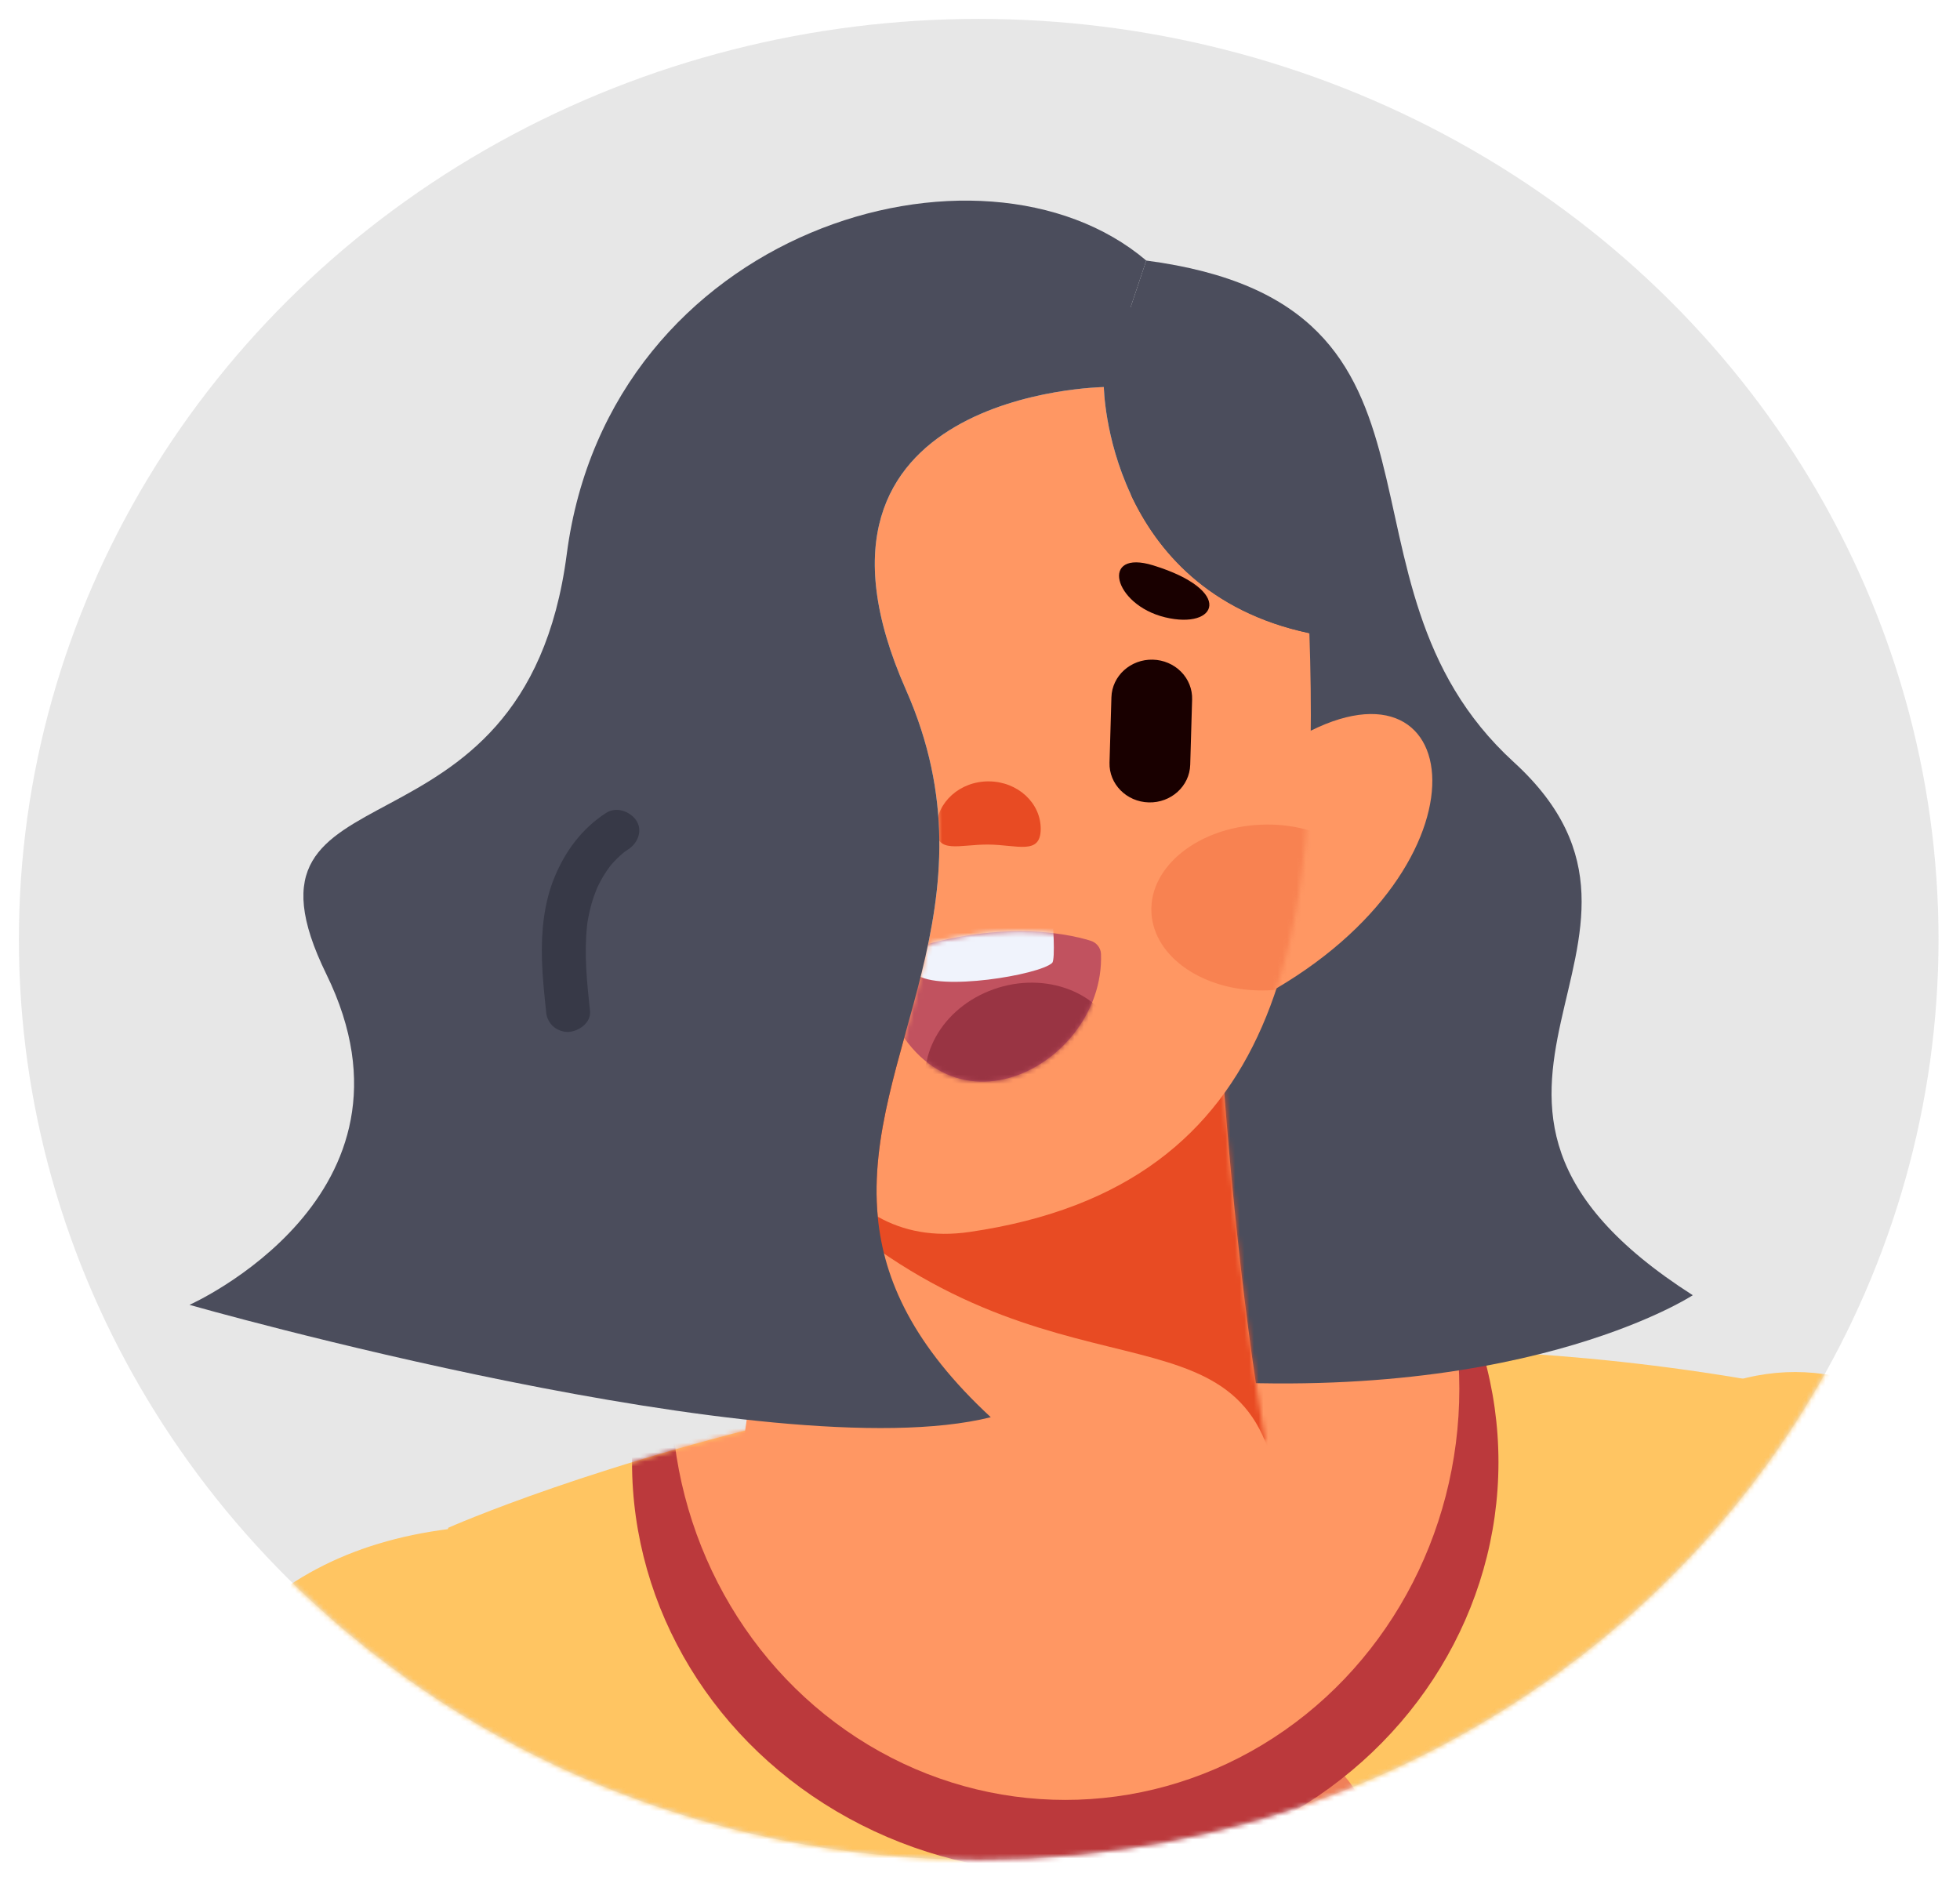 <svg width="415" height="398" viewBox="0 0 415 398" fill="none" xmlns="http://www.w3.org/2000/svg">
<g filter="url(#filter0_d_1_529)">
<ellipse opacity="0.27" cx="207.228" cy="194.897" rx="203.228" ry="194.897" fill="#A8A8A8"/>
<mask id="mask0_1_529" style="mask-type:luminance" maskUnits="userSpaceOnUse" x="4" y="0" width="407" height="390">
<ellipse cx="207.228" cy="194.897" rx="203.228" ry="194.897" fill="white"/>
</mask>
<g mask="url(#mask0_1_529)">
<path d="M72.795 408.812L94.906 319.49C94.906 319.49 222.727 262.64 370.832 288.228C370.832 288.228 445.926 756.406 445.926 779.396C445.926 779.396 259.065 845.93 54.739 768.89C39.022 743.989 115.086 679.01 72.795 408.812Z" fill="#FFC562"/>
<mask id="mask1_1_529" style="mask-type:luminance" maskUnits="userSpaceOnUse" x="52" y="281" width="394" height="526">
<path fill-rule="evenodd" clip-rule="evenodd" d="M72.795 408.812L94.906 319.49C94.906 319.49 222.727 262.64 370.832 288.228C370.832 288.228 445.926 756.406 445.926 779.396C445.926 779.396 259.065 845.93 54.739 768.89C39.022 743.989 115.086 679.01 72.795 408.812Z" fill="white"/>
</mask>
<g mask="url(#mask1_1_529)">
<path d="M255.822 452.049C213.4 342.202 335.564 335.838 272.472 448.266Z" fill="#F08059"/>
<path d="M267.125 452.12C400.37 386.076 378.502 499.653 267.414 466.908Z" fill="#F08059"/>
<path d="M262.046 449.876C326.268 325.501 397.187 401.312 274.024 457.657Z" fill="#F08059"/>
<path d="M252.099 457.367C127.884 426.394 229.73 341.583 263.668 444.235Z" fill="#F08059"/>
<ellipse cx="225.549" cy="305.598" rx="91.728" ry="87.054" fill="#BB393C"/>
<ellipse cx="225.549" cy="290.056" rx="83.443" ry="87.054" fill="#FF9763"/>
<path d="M386.812 383.671C345.288 371.227 426.597 536.975 326.591 555.52C226.584 574.066 382.919 708.637 382.919 708.637L326.203 812.248L445.926 571.577L438.716 494.424" fill="#D89D35"/>
</g>
<path d="M242.7 287.468C320.511 295.122 358.419 270.248 358.419 270.248C292.579 228.154 362.409 195.627 320.511 157.36C278.613 119.092 313.885 60.523 242.7 51.168L233.722 77.955C258.661 150.663 217.761 229.589 217.761 229.589L242.7 287.468Z" fill="#4B4D5C"/>
<path d="M156.296 309.316L172.87 192.757L257.913 206.629C259.174 231.846 262.601 270.719 267.889 301.222" fill="#FF9763"/>
<mask id="mask2_1_529" style="mask-type:luminance" maskUnits="userSpaceOnUse" x="156" y="192" width="112" height="118">
<path fill-rule="evenodd" clip-rule="evenodd" d="M156.296 309.316L172.87 192.757L257.913 206.629C259.174 231.846 262.601 270.719 267.889 301.222" fill="white"/>
</mask>
<g mask="url(#mask2_1_529)">
<path d="M157.363 233.959C209.78 296.078 255.316 270.336 267.889 301.221C280.462 332.107 267.889 206.628 267.889 206.628L229.648 201.7L164.52 223.664" fill="#E84B23"/>
</g>
<path d="M274.124 152.576C310.535 131.051 317.518 179.124 267.889 206.629Z" fill="#FF9763"/>
<path d="M233.723 77.954C233.723 77.954 163.891 78.912 191.821 142.053C211.864 187.36 182.608 219.368 185.85 253.627C191.248 256.659 197.626 257.97 205.291 256.854C272.377 247.092 279.363 192.854 277.24 130.07C234.314 120.964 233.723 77.954 233.723 77.954Z" fill="#FF9763"/>
<mask id="mask3_1_529" style="mask-type:luminance" maskUnits="userSpaceOnUse" x="185" y="77" width="93" height="181">
<path fill-rule="evenodd" clip-rule="evenodd" d="M233.723 77.954C233.723 77.954 163.89 78.912 191.821 142.052C211.864 187.36 182.608 219.367 185.85 253.627C191.247 256.659 197.626 257.97 205.291 256.854C272.377 247.092 279.363 192.854 277.24 130.07C234.313 120.964 233.723 77.954 233.723 77.954Z" fill="white"/>
</mask>
<g mask="url(#mask3_1_529)">
<ellipse opacity="0.27" cx="24.037" cy="17.556" rx="24.037" ry="17.556" transform="matrix(0.999 -0.042 0.046 0.999 242.983 171.625)" fill="#E84B23"/>
<path d="M178.355 136.485V136.485C183.073 136.611 186.792 140.381 186.66 144.906L186.258 158.744C186.127 163.269 182.196 166.835 177.477 166.709V166.709C172.759 166.583 169.04 162.812 169.172 158.287L169.574 144.45C169.705 139.925 173.637 136.359 178.355 136.485L178.355 136.485Z" fill="#190000"/>
<path d="M244.107 135.676V135.676C246.373 135.737 248.521 136.658 250.079 138.237C251.636 139.816 252.476 141.924 252.413 144.097L252.011 157.935C251.88 162.46 247.948 166.026 243.23 165.9V165.9C238.511 165.774 234.793 162.003 234.924 157.479L235.326 143.641C235.457 139.116 239.389 135.55 244.107 135.676L244.107 135.676Z" fill="#190000"/>
<path d="M176.784 117.118C159.207 121.529 163.744 130.771 174.919 128.701C186.095 126.63 188.267 114.235 176.784 117.118Z" fill="#190000"/>
<path d="M244.17 115.71C261.463 121.052 257.738 129.374 246.701 126.71C235.663 124.047 232.871 112.219 244.17 115.71Z" fill="#190000"/>
<path d="M220.354 171.571C220.305 177.113 215.377 174.875 209.274 174.825C203.17 174.775 198.203 176.931 198.253 171.39C198.302 165.848 203.29 161.396 209.393 161.446C215.496 161.497 220.404 166.03 220.354 171.571Z" fill="#E84B23"/>
<path d="M185.571 202.428C195.987 241.811 234.065 222.745 233.115 197.933C233.044 196.65 232.144 195.546 230.862 195.17C225.454 193.52 209.841 190.305 187.534 198.786C186.025 199.362 185.188 200.915 185.571 202.428Z" fill="#C1525F"/>
<mask id="mask4_1_529" style="mask-type:luminance" maskUnits="userSpaceOnUse" x="185" y="193" width="49" height="33">
<path fill-rule="evenodd" clip-rule="evenodd" d="M185.57 202.429C195.987 241.812 234.065 222.745 233.115 197.933C233.044 196.65 232.144 195.546 230.862 195.17C225.454 193.52 209.841 190.305 187.534 198.786C186.025 199.362 185.188 200.915 185.57 202.429Z" fill="white"/>
</mask>
<g mask="url(#mask4_1_529)">
<ellipse cx="21.11" cy="18.299" rx="21.11" ry="18.299" transform="matrix(0.927 -0.374 0.402 0.916 189.842 213.731)" fill="#993443"/>
<path d="M192.434 195.556C192.678 198.188 193.268 201.742 194.043 202.334C198.817 205.976 220.052 202.427 222.77 199.895C223.527 199.19 222.873 190.693 222.873 190.693L195.56 193.857" fill="#F0F3FC"/>
</g>
</g>
<path d="M239.394 61.038L242.703 51.168C207.787 21.511 128.974 44.472 120 113.352C111.02 182.234 46.179 155.445 69.124 202.323C92.064 249.201 40.118 272.288 40.118 272.288C40.118 272.288 163.891 307.559 209.781 296.079C193.437 280.947 187.131 267.112 185.85 253.627C182.607 219.368 211.864 187.36 191.821 142.053C163.89 78.912 233.723 77.954 233.723 77.954C233.723 77.954 234.313 120.964 277.24 130.07C278.844 130.411 280.376 130.81 282.103 131.05" fill="#4B4D5C"/>
<path d="M128.347 168.117C123.184 171.457 119.707 176.204 117.427 181.702C115.126 187.251 114.576 193.412 114.754 199.335C114.862 202.916 115.239 206.484 115.617 210.046C115.655 211.222 116.14 212.344 116.98 213.201C117.857 214.031 119.037 214.5 120.27 214.508C122.579 214.409 125.187 212.533 124.922 210.046C124.296 204.149 123.666 198.194 124.277 192.271C124.312 191.928 124.357 191.586 124.395 191.243C124.456 190.703 124.349 191.575 124.348 191.574C124.355 191.401 124.383 191.229 124.429 191.062C124.532 190.44 124.651 189.821 124.787 189.206C125.045 188.04 125.371 186.888 125.761 185.755C125.942 185.232 126.137 184.715 126.347 184.201C126.416 184.032 126.499 183.863 126.561 183.691C126.57 183.666 126.154 184.568 126.374 184.125C126.518 183.836 126.649 183.542 126.794 183.253C127.309 182.228 127.893 181.236 128.542 180.283C128.749 179.98 128.963 179.682 129.184 179.389C129.791 178.582 128.741 179.886 129.227 179.323C129.646 178.837 130.073 178.359 130.529 177.904C131.017 177.417 131.529 176.954 132.065 176.515C132.173 176.427 132.282 176.342 132.39 176.254C132.861 175.872 132.289 176.354 132.116 176.451C132.437 176.271 132.735 176.022 133.043 175.822C135.058 174.52 136.135 171.833 134.713 169.718C133.419 167.793 130.504 166.721 128.347 168.117L128.347 168.117Z" fill="#373947"/>
<path d="M378.035 374.328C384.713 453.587 393.832 560.134 395.281 568.475C397.61 581.873 317.277 718.976 317.277 718.976C327.755 760.516 379.119 795.83 379.119 795.83C379.119 795.83 503.556 613.135 507.049 566.242C510.542 519.348 456.386 258.785 365.575 288.931" fill="#FFC562"/>
<path d="M97.265 319.49C10.174 328.679 10.439 434.15 19.753 630.657C19.753 630.657 8.09 684.475 93.272 716.002C124.381 716.002 114.698 625.417 114.698 625.417C114.698 625.417 109.131 585.222 105.511 581.873C102.667 579.24 110.842 489.041 114.474 450.528" fill="#FFC562"/>
<mask id="mask5_1_529" style="mask-type:luminance" maskUnits="userSpaceOnUse" x="15" y="319" width="102" height="398">
<path fill-rule="evenodd" clip-rule="evenodd" d="M97.265 319.49C10.174 328.679 10.439 434.15 19.753 630.657C19.753 630.657 8.09 684.475 93.272 716.002C124.38 716.002 114.698 625.417 114.698 625.417C114.698 625.417 109.131 585.222 105.511 581.873C102.666 579.24 110.842 489.041 114.474 450.528" fill="white"/>
</mask>
<g mask="url(#mask5_1_529)">
<path d="M-38.163 336.527C61.402 324.307 -57.567 446.687 46.225 475.025L64.96 463.514C-45.756 456 85.901 309.255 -35.142 329.11L-38.163 336.527Z" fill="#97CC64"/>
<path d="M-31.913 323.838C58.542 402.557 -46.803 462.219 -44.869 334.558Z" fill="#F08059"/>
<path d="M-34.588 313.152C51.899 195.631 87.097 306.085 -27.222 326.147Z" fill="#F08059"/>
<path d="M-31.166 317.473C93.95 290.036 44.349 410.326 -35.119 334.241Z" fill="#F08059"/>
<path d="M29.483 417.681C88.334 417.454 83.756 351.815 83.756 351.815C83.756 351.815 10.53 372.747 29.483 417.681Z" fill="#97CC64"/>
</g>
</g>
</g>
<defs>
<filter id="filter0_d_1_529" x="0" y="0" width="414.457" height="397.795" filterUnits="userSpaceOnUse" color-interpolation-filters="sRGB">
<feFlood flood-opacity="0" result="BackgroundImageFix"/>
<feColorMatrix in="SourceAlpha" type="matrix" values="0 0 0 0 0 0 0 0 0 0 0 0 0 0 0 0 0 0 127 0" result="hardAlpha"/>
<feOffset dy="4"/>
<feGaussianBlur stdDeviation="2"/>
<feComposite in2="hardAlpha" operator="out"/>
<feColorMatrix type="matrix" values="0 0 0 0 0 0 0 0 0 0 0 0 0 0 0 0 0 0 0.25 0"/>
<feBlend mode="normal" in2="BackgroundImageFix" result="effect1_dropShadow_1_529"/>
<feBlend mode="normal" in="SourceGraphic" in2="effect1_dropShadow_1_529" result="shape"/>
</filter>
</defs>
</svg>

